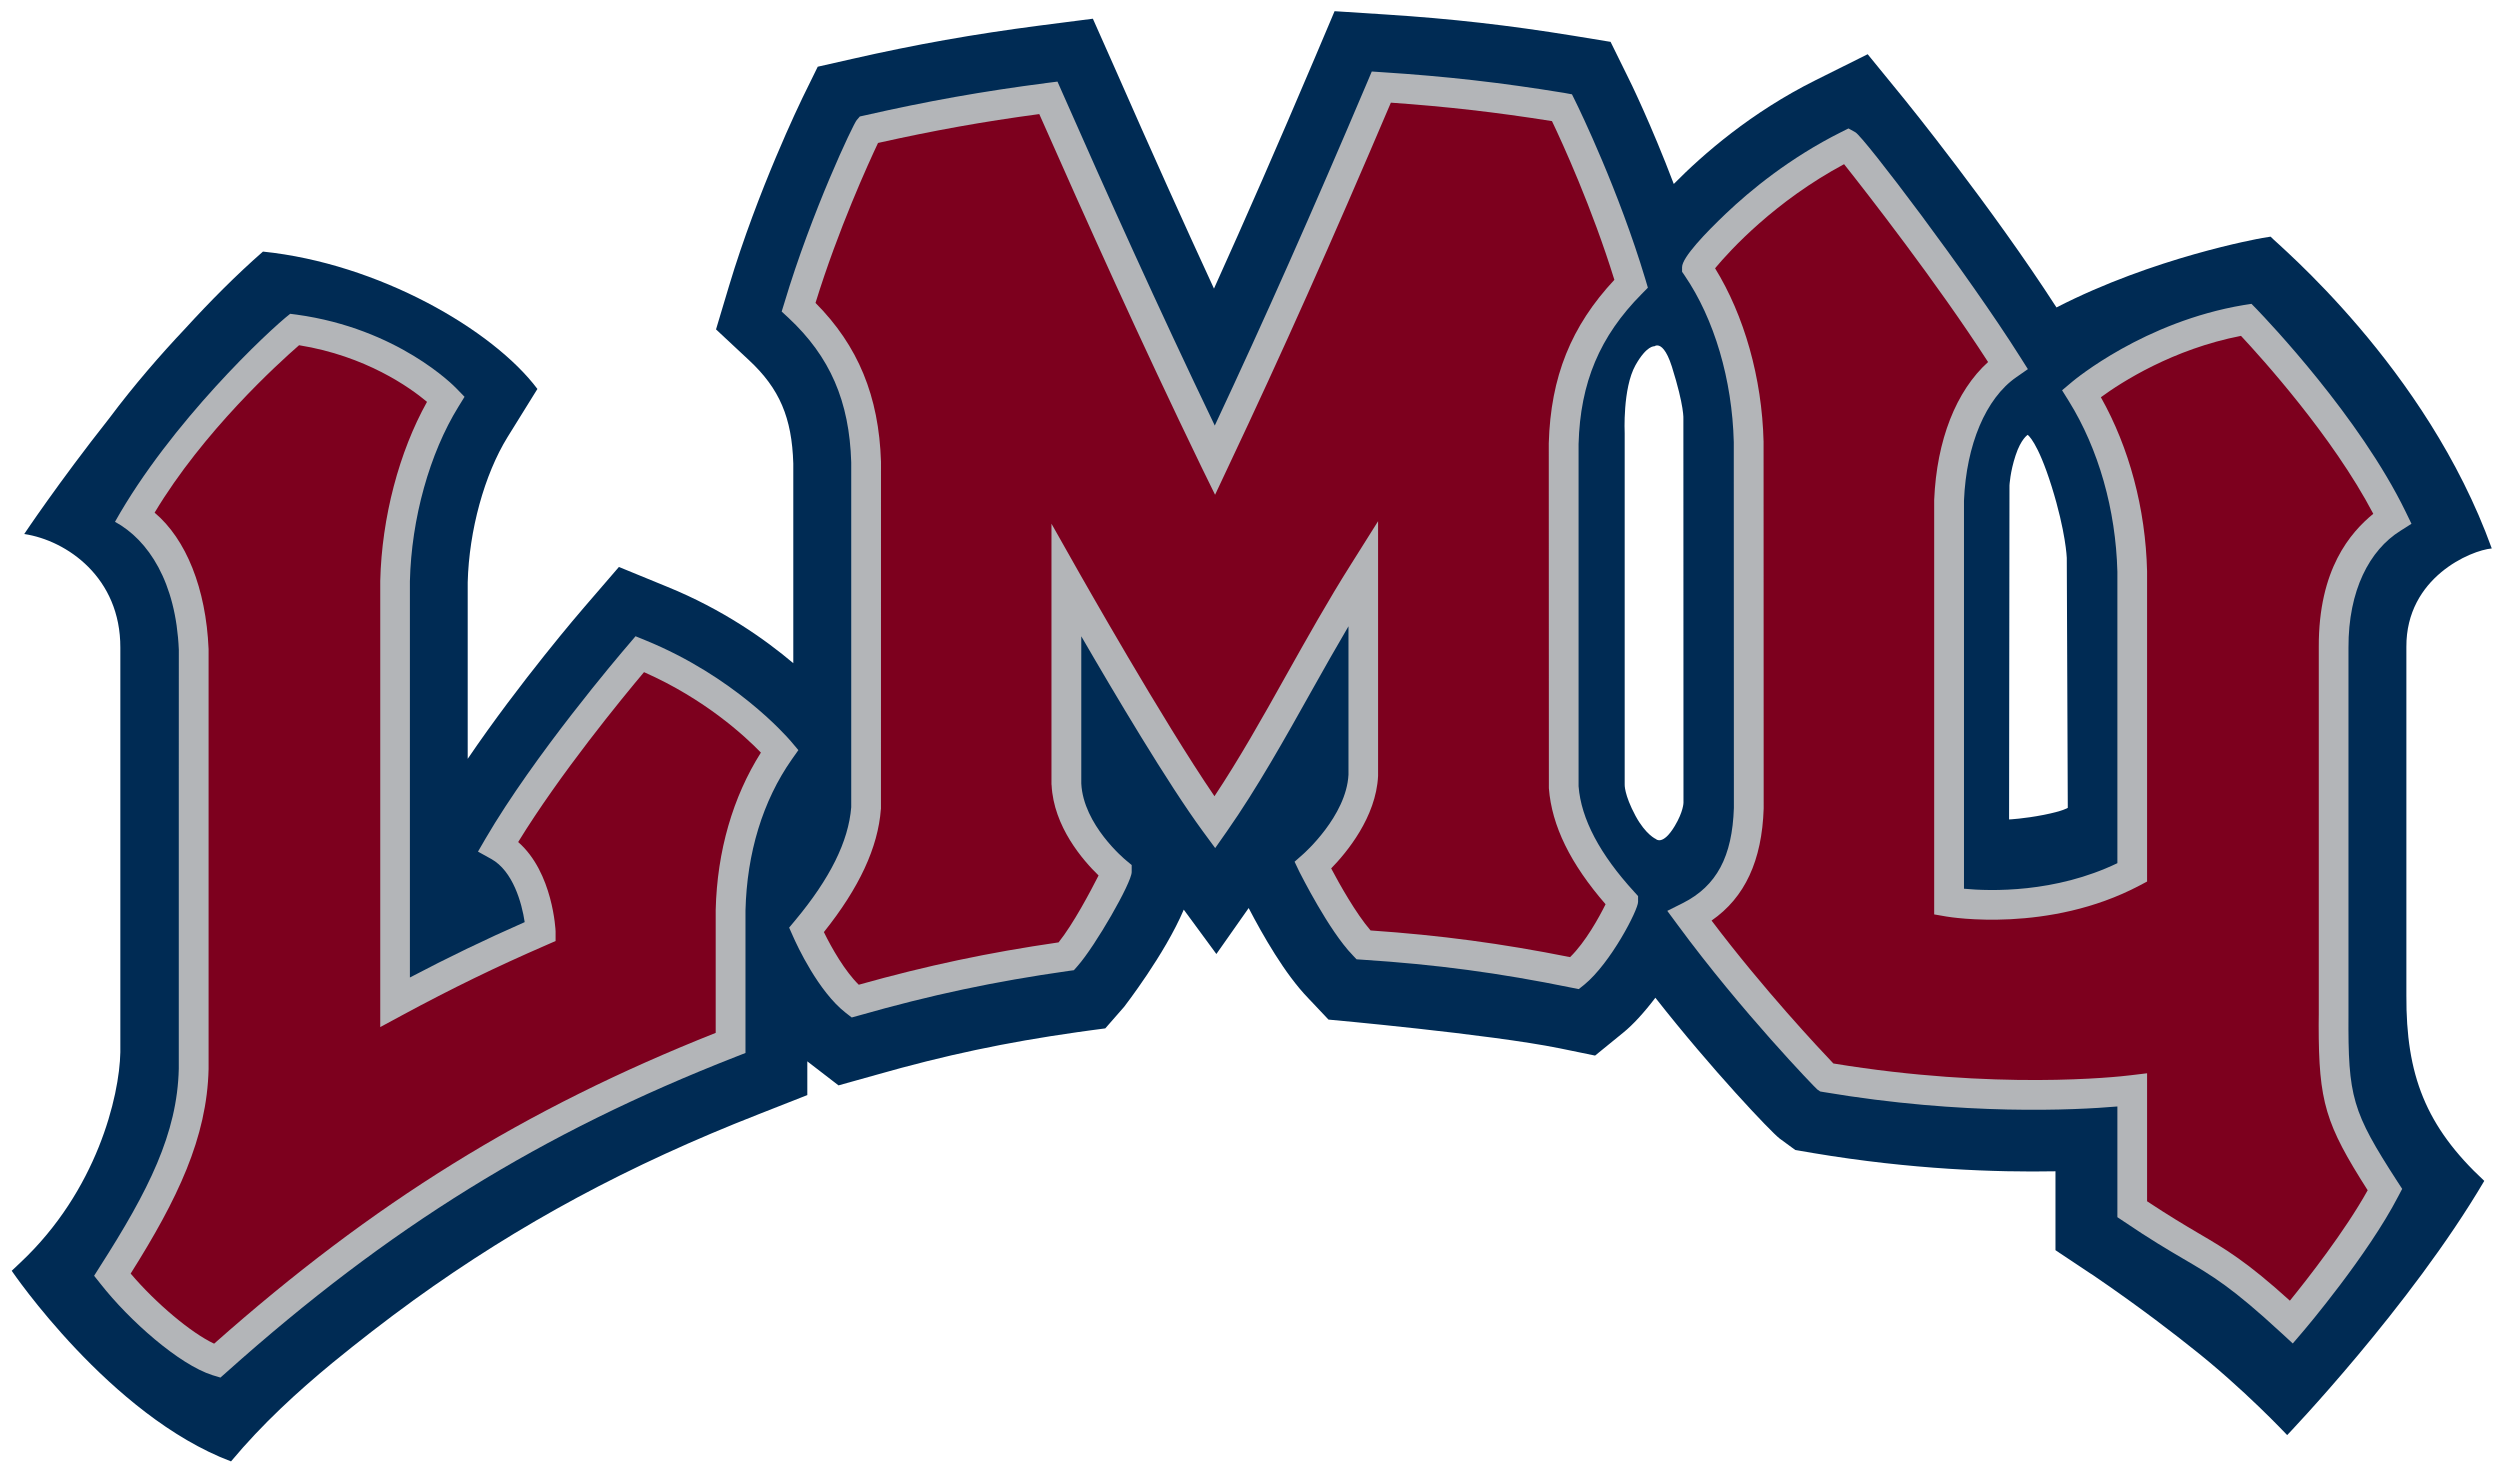 <svg xmlns="http://www.w3.org/2000/svg" height="147.02" viewBox="0 0 250 147.02" width="250"><g transform="matrix(1.25 0 0 -1.25 -730.54 862.26)"><g><path d="m133.46 1.119l-0.41 0.973-1.6 3.777c-3.66 8.622-6.9 16.018-10.05 22.994-2.94-6.369-6.14-13.456-9.9-22.015l-2.21-4.975-5.38 0.692c-6.522 0.85-12.3 1.872-18.732 3.338l-3.401 0.77-1.533 3.125c-0.176 0.373-4.46 9.199-7.346 18.826l-1.293 4.318 3.299 3.079c3.053 2.843 4.29 5.744 4.428 10.334v3.253 16.713c-2.814-2.378-7.045-5.377-12.598-7.638l-4.839-1.985-3.415 3.961c-0.322 0.36-6.522 7.58-11.707 15.227v-17.651c0.134-5.192 1.667-10.771 3.983-14.523l2.988-4.815c-4.455-5.938-15.908-12.551-27.445-13.736-2.672 2.337-5.322 5.009-7.83 7.756-2.391 2.534-5.058 5.591-7.545 8.92-5.067 6.415-8.498 11.566-8.498 11.566 4.259 0.645 9.64 4.351 9.611 11.377v40.451c-0.088 4.41-2.346 13.85-9.984 21.02l-0.879 0.83s9.838 14.5 21.931 19.06c3.154-3.78 6.663-6.98 10.151-9.86 2.667-2.18 5.326-4.24 8.002-6.18 0.025-0.02 0.051-0.04 0.08-0.06 10.661-7.7 21.62-13.56 34.514-18.61 0.012 0 4.882-1.92 4.882-1.92v-3.38c0.013 0.01 0.03 0.03 0.055 0.05 0.004 0 3.065 2.36 3.065 2.36l3.718-1.04c6.977-1.99 12.998-3.26 20.158-4.28 0-0.01 2.8-0.38 2.8-0.38l1.89-2.16c0.03-0.05 4.06-5.23 5.96-9.715 1.5 2.043 3.26 4.437 3.26 4.437s1.76-2.512 3.23-4.597c1.4 2.692 3.63 6.62 5.96 9.015-0.05-0.042 0.35 0.37 0.35 0.37l1.67 1.77s16.09 1.45 23.11 2.87l3.55 0.73 2.81-2.29c0.98-0.79 2.12-2.04 3.22-3.495 5.66 7.215 11.54 13.395 12.42 14.075 0.1 0.07 1.57 1.15 1.57 1.15l1.81 0.31c9.82 1.65 18.32 1.93 24.21 1.82v7.89l0.39 0.26v0.01c0.03 0.01 0.07 0.03 0.09 0.05l2.94 1.96c-0.01 0 0.08 0.05 0.24 0.15 4.94 3.36 8.61 6.25 9.91 7.29 5.19 4.06 9.6 8.77 9.6 8.77s12.31-12.85 19.71-25.42c-5.88-5.46-7.83-10.62-7.79-18.557v-0.002-34.836c-0.04-6.959 6.47-9.669 8.54-9.849-6.55-18.162-21.51-30.481-22.12-31.18l-0.82 0.133c-0.46 0.084-10.85 1.943-20.59 6.947-6.47-10.033-15.11-20.706-15.2-20.81l-3.68-4.512-5.21 2.598c-6.45 3.216-11.24 7.396-14.18 10.376-2.25-5.929-4.39-10.327-4.67-10.863l-1.65-3.349-3.7-0.607c-6.58-1.068-12.2-1.704-18.75-2.127l-5.15-0.332zm32.31 33.428c0.33 0.03 0.87 0.394 1.42 2.119 1.27 4.037 1.15 5.254 1.15 5.254l0.01 38.351s0 0.876-0.87 2.329c-1.21 2.018-1.89 1.306-1.89 1.306s-1.02-0.435-2.04-2.324c-1.15-2.144-1.08-3.141-1.08-3.141v-35.113s-0.22-4.48 1.08-6.808c1.13-2.002 1.89-1.889 1.89-1.889s0.13-0.102 0.33-0.084zm37 8.941s0.98 0.629 2.4 5.168c1.42 4.544 1.51 7.131 1.51 7.131l0.1 25s-0.42 0.31-2.41 0.703c-1.99 0.39-3.46 0.457-3.46 0.457l0.04-33.392s0.06-1.352 0.61-3.01c0.54-1.654 1.21-2.057 1.21-2.057z" transform="matrix(.8 0 0 -.8 584.43 689.81)" fill="#002b54"/><path d="m137.18 7.152l-0.41 0.973c-5.63 13.266-10.29 23.755-15.29 34.434-5.76-11.998-10.76-23.128-15.28-33.379l-0.45-1.018-1.12 0.143c-6.398 0.833-11.828 1.797-18.177 3.242l-0.469 0.103-0.31 0.362c-0.335 0.372-4.515 9.178-7.233 18.269l-0.271 0.875 0.684 0.633c4.154 3.878 6.087 8.338 6.271 14.44v34.5c-0.276 3.408-2.106 7.115-5.619 11.328l-0.59 0.707 0.381 0.855c0.398 0.913 2.542 5.544 5.285 7.671l0.594 0.46 0.724-0.2c7.262-2.07 13.531-3.397 20.96-4.456l0.53-0.071 0.37-0.419c1.77-2.002 5.41-8.325 5.41-9.401v-0.699l-0.55-0.457c-0.17-0.138-4.28-3.563-4.49-7.692v-14.724c3.27 5.641 8.67 14.757 12.16 19.506l1.23 1.672 1.19-1.698c2.99-4.271 5.8-9.282 8.52-14.144 1.18-2.102 2.38-4.23 3.62-6.336v14.836c-0.21 4.145-4.49 7.914-4.53 7.947l-0.86 0.76 0.49 1.029c0.13 0.235 2.93 5.854 5.32 8.32l0.39 0.411 0.58 0.039c7.39 0.477 13.65 1.314 20.95 2.804l0.69 0.135 0.55-0.439c2.64-2.161 5.38-7.467 5.38-8.284v-0.578l-0.39-0.431c-3.43-3.744-5.31-7.295-5.56-10.553v-34.225c0.17-6.143 2.12-10.77 6.31-15l0.62-0.629-0.25-0.849c-2.66-8.857-6.56-16.913-7-17.797l-0.34-0.692-0.77-0.142c-6.38-1.043-11.82-1.658-18.19-2.068l-1.06-0.072zm47.67 5.694l-0.71 0.355c-5.17 2.584-9.14 5.867-11.55 8.162-2 1.901-4.38 4.376-4.38 5.356v0.461l0.26 0.381c2.97 4.35 4.75 10.415 4.91 16.638l0.01 36.604c-0.16 4.849-1.72 7.795-5.09 9.5l-1.57 0.787 1.05 1.42c6.37 8.66 13.73 16.26 13.94 16.43l0.3 0.21 0.35 0.06c14.04 2.37 25.2 1.8 29.37 1.44v11.07l0.66 0.44c2.58 1.75 4.36 2.8 5.93 3.72 2.96 1.73 4.9 2.89 9.81 7.42l1.14 1.05 1-1.17c0.27-0.31 6.49-7.65 9.54-13.53l0.4-0.76-0.47-0.72c-4.54-7.03-4.95-8.44-4.9-16.73v-24.436-12.24c-0.02-5.729 2.11-9.75 5.18-11.672l1.12-0.711-0.58-1.197c-4.61-9.489-13.84-19.159-14.87-20.235l-0.55-0.562-0.79 0.123c-9.93 1.666-16.87 7.444-17.16 7.687l-0.99 0.834 0.68 1.092c2.97 4.786 4.69 10.839 4.85 17.049v29.148c-6.23 2.994-12.7 2.81-15.34 2.555v-38.814c0.23-5.583 2.18-10.218 5.22-12.329l1.17-0.816-0.76-1.201c-5.22-8.279-15.63-21.995-16.49-22.485l-0.69-0.384zm-155.83 18.537c-2.103 1.625-11.961 10.878-17.518 20.799 3.354 1.834 6.098 6.042 6.383 12.793-0.004 0-0.004 12.763-0.004 12.763v29.132c-0.147 6.47-3.007 12.17-7.899 19.81l-0.568 0.9 0.652 0.82c2.877 3.66 7.84 8.06 11.186 9.12l0.795 0.24 0.633-0.56c16.197-14.47 31.424-23.9 50.926-31.53l0.945-0.37v-14.245c0.138-5.746 1.729-10.971 4.627-15.104l0.662-0.937-0.758-0.897c-0.561-0.649-5.712-6.478-14.531-10.084l-0.996-0.406-0.721 0.85c-0.951 1.101-9.41 11.052-14.271 19.373l-0.762 1.314 1.328 0.736c2.165 1.202 3.057 4.389 3.342 6.315-3.999 1.763-7.614 3.506-11.479 5.537v-39.623c0.147-6.261 1.972-12.802 4.858-17.463l0.607-0.984-0.809-0.832c-0.226-0.243-5.845-5.989-15.97-7.383l-0.658-0.084z" transform="matrix(.8 0 0 -.8 584.43 689.81)" fill="#b3b5b8"/><path d="m139.09 10.268c-5.96 13.999-10.85 24.953-16.26 36.402l-1.32 2.81-1.37-2.796c-6.17-12.747-11.43-24.47-16.21-35.274-5.599 0.75-10.543 1.639-16.125 2.887-0.943 2.002-3.974 8.617-6.252 15.996 4.25 4.271 6.343 9.325 6.549 15.887l-0.004 34.685-0.008 0.055c-0.285 3.836-2.169 7.869-5.699 12.291 0.799 1.637 2.114 3.919 3.488 5.264 6.868-1.927 12.952-3.213 19.981-4.235 1.48-1.855 3.18-5.079 4-6.691-1.55-1.499-4.5-4.873-4.7-9.061l-0.01-0.035v-26.08l2.79 4.938c0.1 0.159 8.29 14.674 13.51 22.312 2.46-3.706 4.77-7.794 7.18-12.111 2.07-3.685 4.2-7.488 6.45-11.047l2.73-4.342v25.436 0.041c-0.2 4.12-3.14 7.655-4.69 9.242 0.81 1.537 2.48 4.517 3.94 6.205 6.98 0.481 13.07 1.294 19.95 2.668 1.55-1.512 2.91-3.999 3.55-5.289-3.51-4.041-5.38-7.839-5.67-11.6v-0.058l-0.01-34.444c0.19-6.641 2.24-11.717 6.56-16.34-2.23-7.206-5.21-13.718-6.24-15.871-5.61-0.892-10.56-1.456-16.11-1.845zm45.32 6.152c-6.88 3.693-11.36 8.559-12.9 10.41 2.91 4.724 4.69 10.942 4.85 17.332l0.01 36.688c-0.17 5.217-1.88 8.905-5.21 11.209 5.19 6.871 10.78 12.821 12.18 14.291 16.22 2.67 28.37 1.35 29.71 1.18l1.66-0.2v12.8c2.16 1.43 3.74 2.37 5.13 3.19 2.77 1.62 4.85 2.86 9.15 6.75 1.77-2.18 5.51-6.96 7.78-11.04-4.23-6.64-4.9-8.81-4.9-16.55 0-0.34 0-0.69 0.01-1.05v-36.729c-0.03-7.805 3.18-11.452 5.45-13.32-4.06-7.743-11.2-15.62-13.23-17.793-6.82 1.327-11.97 4.639-14.01 6.139 2.83 5.029 4.47 11.127 4.62 17.404v31.025l-0.78 0.414c-9.05 4.762-18.86 3.155-19.27 3.088l-1.24-0.215v-41.443c0.25-5.997 2.2-10.914 5.39-13.795-5.11-7.919-12.13-16.925-14.4-19.785zm-154.5 18.105c-2.102 1.83-9.577 8.619-14.447 16.743 3.149 2.65 5.143 7.583 5.398 13.638v42.004c-0.163 6.87-3.098 13-7.793 20.45 2.542 2.99 6.06 5.94 8.346 7.01 15.938-14.13 31.055-23.49 50.158-31.08v-12.3c0.143-5.883 1.714-11.285 4.52-15.728-1.591-1.646-5.599-5.357-11.688-8.045-2.165 2.571-8.409 10.177-12.584 16.99 3.493 3.049 3.741 8.865 3.741 8.924v0.974l-0.893 0.391c-5.117 2.224-9.434 4.324-14.455 7.034l-2.186 1.18v-44.622c0.151-6.34 1.891-12.909 4.676-17.9-1.704-1.433-6.118-4.586-12.793-5.663z" transform="matrix(.8 0 0 -.8 584.43 689.81)" fill="#7d001e"/></g></g></svg>

